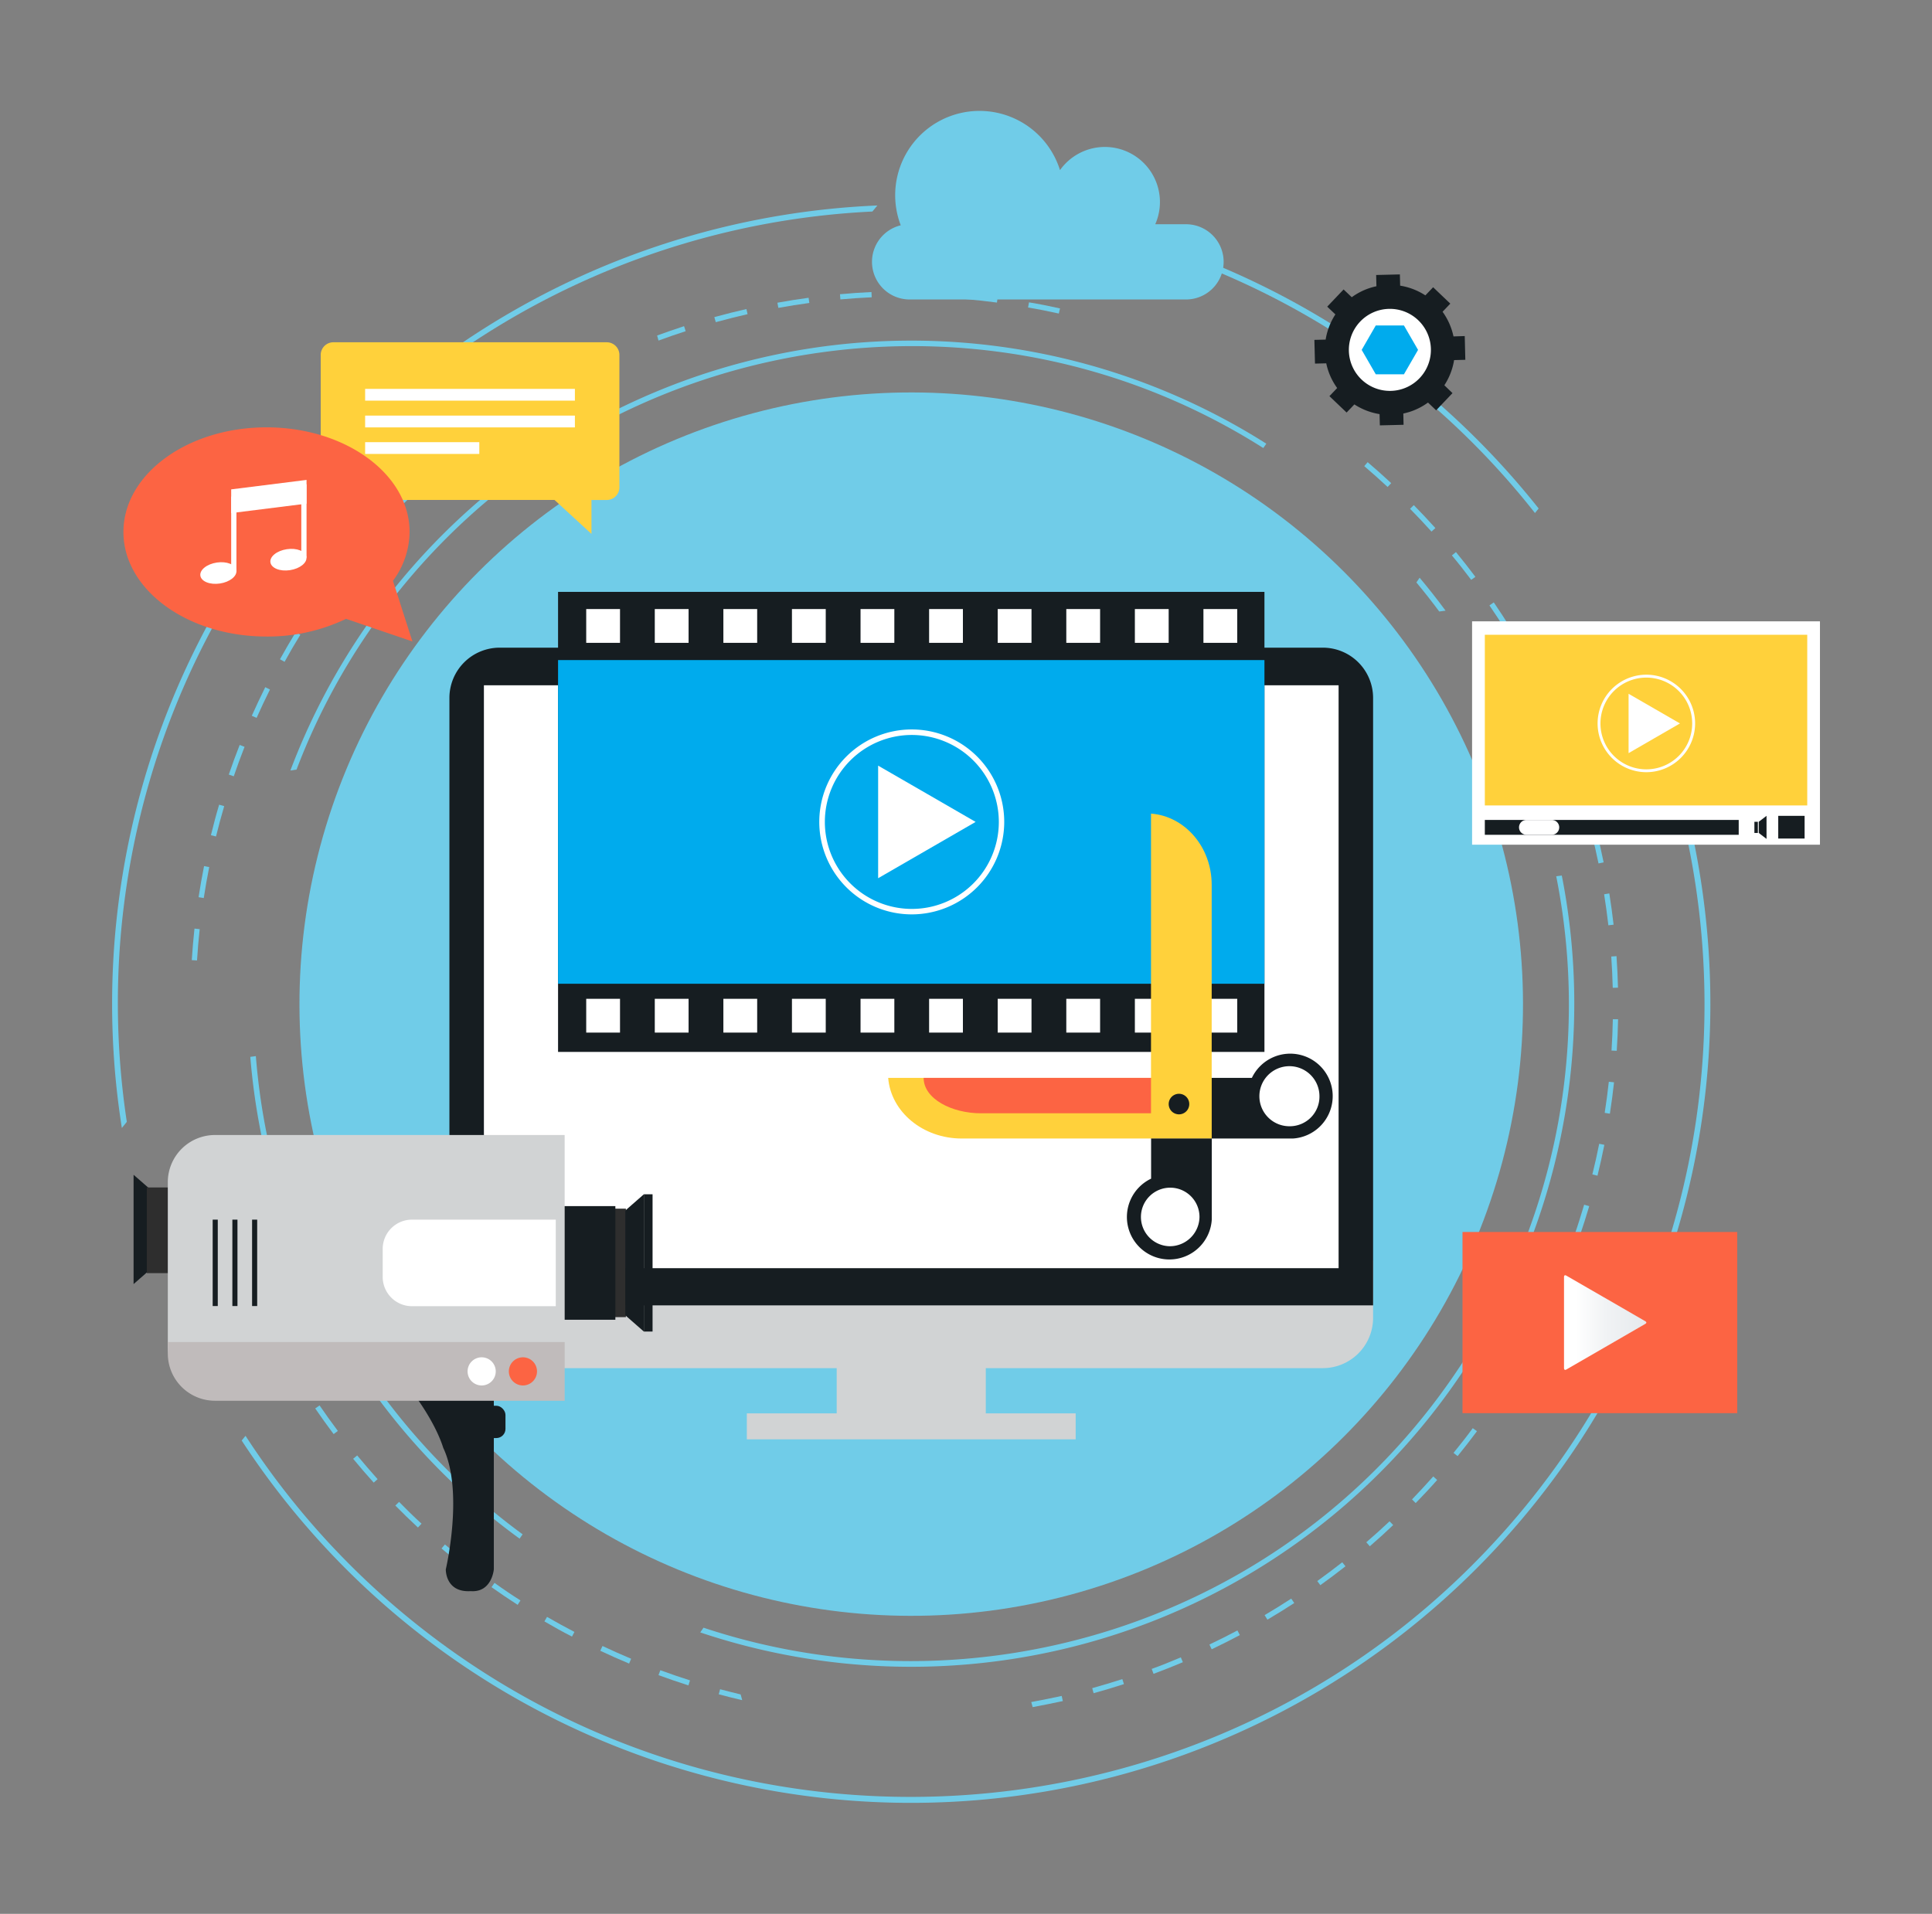 <svg xmlns="http://www.w3.org/2000/svg" xmlns:xlink="http://www.w3.org/1999/xlink" width="636.8" height="630.89" viewBox="0 0 636.8 630.89">
  <rect x="0" y="0" width="636.8" height="630.89" fill="#808080" stroke="none"/>
  <defs>
    <style>
      .cls-1 {
        isolation: isolate;
      }

      .cls-2 {
        fill: #70cce8;
      }

      .cls-3 {
        fill: #d1d3d4;
      }

      .cls-4 {
        fill: #161d21;
      }

      .cls-5 {
        fill: #fff;
      }

      .cls-6 {
        fill: #2e2e2e;
      }

      .cls-7 {
        fill: #c0bbbb;
      }

      .cls-12, .cls-8 {
        fill: #fc6443;
      }

      .cls-9 {
        fill: #00abed;
      }

      .cls-10 {
        fill: #ffd13b;
      }

      .cls-11 {
        fill-rule: evenodd;
        fill: url(#linear-gradient);
      }

      .cls-12 {
        mix-blend-mode: hard-light;
      }
    </style>
    <linearGradient id="linear-gradient" x1="519.46" y1="435.98" x2="559.77" y2="435.98" gradientUnits="userSpaceOnUse">
      <stop offset="0" stop-color="#fff"/>
      <stop offset="0.26" stop-color="#f0f2f4"/>
      <stop offset="0.57" stop-color="#e6eaed"/>
      <stop offset="0.98" stop-color="#e3e8eb"/>
    </linearGradient>
  </defs>
  <g class="cls-1">
    <g id="Layer_1" data-name="Layer 1">
      <g>
        <circle class="cls-2" cx="300.35" cy="331.01" r="201.64" transform="translate(-146.09 309.33) rotate(-45)"/>
        <g>
          <g>
            <path class="cls-2" d="M41.8,369.81A261.22,261.22,0,0,1,287.55,69.73l1.65-2c-5,.22-9.95.56-14.94,1.06A263.39,263.39,0,0,0,38.25,357c.5,5,1.15,9.93,1.91,14.84Z"/>
            <path class="cls-2" d="M505.94,169.11l1.21-1.49A266.06,266.06,0,0,0,398,86.13l-1.27,1.55a261.91,261.91,0,0,1,109.2,81.43Z"/>
            <path class="cls-2" d="M552.89,263.05c21,78.63,5.23,165.93-50.15,233.57-91.39,111.59-256.53,128-368.13,36.64a260.79,260.79,0,0,1-53.68-59.95l-1.27,1.55a263.47,263.47,0,0,0,482.8-170.07,267.45,267.45,0,0,0-8-43.61Z"/>
          </g>
          <g>
            <path class="cls-2" d="M97.74,253.69a216.33,216.33,0,0,1,23.48-45c66-96.76,197-123.25,295.17-61l1-1.43a218.54,218.54,0,0,0-297.58,61.44A220,220,0,0,0,95.71,254Z"/>
            <path class="cls-2" d="M84.33,348.14l-1.83.25a220,220,0,0,0,3.12,23.1,217,217,0,0,0,85.64,135.72l1-1.43A216.52,216.52,0,0,1,84.33,348.14Z"/>
            <path class="cls-2" d="M476.47,201.3q-4.1-5.55-8.55-10.86L466.85,192q3.91,4.69,7.53,9.58Z"/>
            <path class="cls-2" d="M514.77,288.61l-1.83.25A216.13,216.13,0,0,1,479.49,453c-55.77,81.79-158,113.35-247.61,83.56l-1.07,1.56A218.62,218.62,0,0,0,515.1,290.27Z"/>
          </g>
          <g>
            <path class="cls-2" d="M417.75,533.91c3-1.75,5.95-3.6,8.85-5.48l-1-1.45c-2.87,1.87-5.82,3.7-8.78,5.44Z"/>
            <path class="cls-2" d="M131.54,495.09l-1.24,1.21c2.43,2.46,4.94,4.9,7.46,7.24l1.18-1.27C136.43,500,133.94,497.53,131.54,495.09Z"/>
            <path class="cls-2" d="M117.73,479.78l-1.33,1.1c2.19,2.66,4.47,5.31,6.78,7.86l1.28-1.15C122.17,485,119.91,482.42,117.73,479.78Z"/>
            <path class="cls-2" d="M85.14,427.3l-1.58.71c1.42,3.16,2.93,6.32,4.48,9.4l1.54-.78C88,433.57,86.55,430.43,85.14,427.3Z"/>
            <path class="cls-2" d="M163,521.79l-1,1.41c2.81,2,5.71,3.95,8.62,5.83l.93-1.45C168.62,525.72,165.74,523.77,163,521.79Z"/>
            <path class="cls-2" d="M105.33,463.29l-1.43,1c1.95,2.85,4,5.69,6.07,8.46l1.39-1.05C109.29,468.94,107.27,466.12,105.33,463.29Z"/>
            <path class="cls-2" d="M94.43,445.75l-1.5.85c1.69,3,3.47,6,5.29,8.95l1.47-.91C97.88,451.73,96.11,448.74,94.43,445.75Z"/>
            <path class="cls-2" d="M399.38,543.68c3.12-1.49,6.24-3.06,9.29-4.68l-.81-1.53c-3,1.61-6.13,3.17-9.23,4.64Z"/>
            <path class="cls-2" d="M360,556.49l.46,1.67c3.33-.92,6.69-1.92,10-3l-.53-1.65C366.59,554.59,363.26,555.58,360,556.49Z"/>
            <path class="cls-2" d="M379.61,550.15l.6,1.62c3.24-1.2,6.5-2.49,9.67-3.83l-.67-1.6C386.06,547.67,382.83,549,379.61,550.15Z"/>
            <path class="cls-2" d="M180.31,533l-.87,1.49c3,1.74,6,3.44,9.09,5l.81-1.53C186.31,536.39,183.27,534.7,180.31,533Z"/>
            <path class="cls-2" d="M198.59,542.6l-.74,1.56c3.13,1.48,6.33,2.9,9.51,4.23l.67-1.59C204.87,545.47,201.69,544.06,198.59,542.6Z"/>
            <path class="cls-2" d="M244.12,558.56c-2.26-.55-4.53-1.11-6.77-1.71l-.45,1.67c2.56.69,5.15,1.33,7.74,1.94Z"/>
            <path class="cls-2" d="M217.65,550.58l-.6,1.62c3.25,1.19,6.56,2.33,9.86,3.38l.52-1.65C224.16,552.89,220.87,551.76,217.65,550.58Z"/>
            <path class="cls-2" d="M146.65,509.13l-1.12,1.32c2.63,2.23,5.34,4.44,8.07,6.56l1.06-1.37C152,513.54,149.26,511.35,146.65,509.13Z"/>
            <path class="cls-2" d="M99,209.24l-1.48-.91c-1.81,2.95-3.57,6-5.24,9l1.52.84C95.44,215.17,97.19,212.16,99,209.24Z"/>
            <path class="cls-2" d="M122.25,175c-2.28,2.58-4.55,5.24-6.73,7.93l1.35,1.09c2.16-2.67,4.41-5.31,6.68-7.87Z"/>
            <path class="cls-2" d="M109.15,191.09c-2.05,2.77-4.07,5.63-6,8.49l1.44,1c1.92-2.84,3.92-5.68,6-8.43Z"/>
            <path class="cls-2" d="M135.4,161.31c-2.06,2-4.1,4-6.08,6l1.25,1.21c1.74-1.8,3.54-3.58,5.35-5.33Z"/>
            <path class="cls-2" d="M226,109.17l-.53-1.65c-3,1-5.94,2-8.88,3.08l.46,1.67C220,111.18,223,110.14,226,109.17Z"/>
            <path class="cls-2" d="M339.91,561.07l.46,1.68c3.31-.62,6.66-1.3,9.95-2l-.38-1.69C346.62,559.77,343.25,560.46,339.91,561.07Z"/>
            <path class="cls-2" d="M87.43,226.53c-1.54,3.09-3,6.26-4.44,9.42l1.59.7c1.39-3.13,2.87-6.28,4.4-9.35Z"/>
            <path class="cls-2" d="M79,245.56c-1.26,3.21-2.47,6.5-3.59,9.78l1.64.56c1.11-3.26,2.31-6.52,3.56-9.71Z"/>
            <path class="cls-2" d="M64.1,306.1c-.37,3.44-.67,6.94-.89,10.4l1.73.11c.21-3.43.51-6.9.88-10.32Z"/>
            <path class="cls-2" d="M72.23,265.26c-1,3.32-1.88,6.71-2.71,10.06l1.68.42c.82-3.34,1.73-6.7,2.7-10Z"/>
            <path class="cls-2" d="M67.26,285.5c-.68,3.39-1.29,6.85-1.81,10.26l1.71.27c.52-3.4,1.13-6.83,1.8-10.2Z"/>
            <path class="cls-2" d="M530.63,367.12c.53-3.43,1-6.91,1.37-10.34l-1.72-.19c-.38,3.41-.83,6.86-1.36,10.26Z"/>
            <path class="cls-2" d="M496.56,208.2l1.48-.91c-1.82-2.93-3.73-5.87-5.68-8.72l-1.43,1C492.87,202.38,494.76,205.29,496.56,208.2Z"/>
            <path class="cls-2" d="M457.37,160.53l1.18-1.27c-2.53-2.35-5.14-4.68-7.76-6.91l-1.12,1.31C452.27,155.88,454.86,158.19,457.37,160.53Z"/>
            <path class="cls-2" d="M435.19,522.55c2.79-2,5.58-4.11,8.29-6.23L442.41,515c-2.69,2.11-5.46,4.19-8.23,6.18Z"/>
            <path class="cls-2" d="M471.83,175.23l1.28-1.16c-2.3-2.56-4.7-5.1-7.11-7.56l-1.24,1.21C467.16,170.16,469.54,172.69,471.83,175.23Z"/>
            <path class="cls-2" d="M266.76,99.87l-.24-1.71c-3.42.46-6.87,1-10.28,1.63l.31,1.7C259.93,100.88,263.36,100.33,266.76,99.87Z"/>
            <path class="cls-2" d="M235.93,106.21l.48-.14c3.32-.9,6.69-1.75,10-2.51l-.39-1.68c-3.36.76-6.75,1.61-10.1,2.53l-.48.13Z"/>
            <path class="cls-2" d="M287.32,98l-.08-1.73c-3.45.16-6.94.4-10.38.72L277,98.7C280.43,98.39,283.9,98.15,287.32,98Z"/>
            <path class="cls-2" d="M349,103.36l.38-1.69c-3.38-.76-6.82-1.45-10.22-2l-.3,1.7C342.2,101.92,345.61,102.61,349,103.36Z"/>
            <path class="cls-2" d="M328.6,99.74l.23-1.72c-3.42-.45-6.91-.84-10.37-1.14l-.15,1.73C321.74,98.9,325.2,99.29,328.6,99.74Z"/>
            <path class="cls-2" d="M308,97.94l.08-1.73c-3.46-.15-7-.22-10.41-.21v1.73C301.07,97.72,304.54,97.79,308,97.94Z"/>
            <path class="cls-2" d="M484.92,191.15l1.38-1c-2.07-2.76-4.23-5.51-6.41-8.16l-1.34,1.1C480.72,185.68,482.86,188.41,484.92,191.15Z"/>
            <path class="cls-2" d="M492.84,463.26c1.93-2.87,3.83-5.8,5.64-8.74l-1.48-.91c-1.79,2.92-3.68,5.84-5.6,8.68Z"/>
            <path class="cls-2" d="M503.73,445.53c1.67-3,3.31-6.11,4.85-9.21l-1.55-.77c-1.53,3.07-3.15,6.15-4.82,9.14Z"/>
            <path class="cls-2" d="M513,426.91c1.41-3.16,2.76-6.39,4-9.6l-1.61-.64c-1.26,3.19-2.6,6.4-4,9.53Z"/>
            <path class="cls-2" d="M451.5,509.72c2.61-2.25,5.2-4.59,7.71-7L458,501.5c-2.5,2.36-5.08,4.68-7.66,6.9Z"/>
            <path class="cls-2" d="M520.65,407.54c1.12-3.28,2.19-6.61,3.17-9.93l-1.67-.49c-1,3.29-2,6.61-3.14,9.86Z"/>
            <path class="cls-2" d="M466.62,495.48c2.4-2.47,4.78-5,7.08-7.61l-1.29-1.16c-2.29,2.57-4.65,5.11-7,7.56Z"/>
            <path class="cls-2" d="M480.44,480c2.18-2.68,4.32-5.44,6.38-8.21l-1.39-1c-2,2.75-4.17,5.49-6.34,8.15Z"/>
            <path class="cls-2" d="M521.85,264.59l1.66-.49c-1-3.33-2.06-6.66-3.19-9.91l-1.63.57C519.8,258,520.87,261.29,521.85,264.59Z"/>
            <path class="cls-2" d="M526.54,387.56c.83-3.36,1.59-6.78,2.27-10.18l-1.7-.34c-.67,3.37-1.43,6.77-2.26,10.1Z"/>
            <path class="cls-2" d="M506.65,226.22l1.55-.77c-1.55-3.09-3.2-6.18-4.88-9.19l-1.51.84C503.48,220.09,505.11,223.16,506.65,226.22Z"/>
            <path class="cls-2" d="M515.1,245.07l1.6-.63c-1.26-3.21-2.62-6.44-4-9.59l-1.58.71C512.49,238.69,513.84,241.89,515.1,245.07Z"/>
            <path class="cls-2" d="M528.57,284.28c-.69-3.37-1.46-6.78-2.31-10.14l-1.68.42c.84,3.34,1.61,6.73,2.3,10.07Z"/>
            <path class="cls-2" d="M532.89,346.39c.23-3.45.37-6.95.44-10.4l-1.73,0c-.07,3.43-.21,6.9-.43,10.32Z"/>
            <path class="cls-2" d="M533.3,325.58c-.09-3.45-.25-6.95-.49-10.39l-1.73.12c.24,3.42.4,6.89.49,10.32Z"/>
            <path class="cls-2" d="M531.85,304.82c-.39-3.43-.87-6.9-1.41-10.31l-1.71.28c.54,3.38,1,6.82,1.4,10.23Z"/>
          </g>
        </g>
        <g>
          <path class="cls-3" d="M148.13,415.45v19A16.58,16.58,0,0,0,164.66,451H436.05a16.58,16.58,0,0,0,16.53-16.53v-19Z"/>
          <path class="cls-4" d="M436.05,213.5H164.66A16.57,16.57,0,0,0,148.13,230v200.3H452.58V230A16.57,16.57,0,0,0,436.05,213.5Z"/>
          <polygon class="cls-5" points="159.5 225.9 159.5 403.88 159.5 405.02 159.5 418.05 441.21 418.05 441.21 407.02 441.21 403.88 441.21 225.9 159.5 225.9"/>
          <rect class="cls-3" x="275.78" y="442.51" width="49.14" height="28.18"/>
          <rect class="cls-3" x="246.16" y="465.91" width="108.39" height="8.56"/>
        </g>
        <g>
          <rect class="cls-6" x="199.38" y="398.43" width="6.92" height="35.76"/>
          <rect class="cls-4" x="157.81" y="463.4" width="8.8" height="10.65" rx="3.02"/>
          <rect class="cls-4" x="184.97" y="397.59" width="17.86" height="37.46"/>
          <polygon class="cls-4" points="212.22 438.94 206.09 433.57 206.09 399.06 212.22 393.69 212.22 438.94"/>
          <polygon class="cls-4" points="44.03 387.26 48.92 391.53 48.92 419.01 44.03 423.29 44.03 387.26"/>
          <rect class="cls-6" x="48.39" y="391.44" width="19.59" height="28.24"/>
          <path class="cls-4" d="M134.12,455a21.63,21.63,0,0,0,1,2.86s7.93,9.82,11,19.47c6.83,14.47.82,40,.82,40s-.21,7.69,8.21,7.18c7,.51,7.62-7.18,7.62-7.18V455Z"/>
          <path class="cls-3" d="M186.12,374.15H70.87a15.56,15.56,0,0,0-15.56,15.57v54.17c0,8.59,7,6.33,15.56,6.33H186.12Z"/>
          <path class="cls-7" d="M55.31,442.4v3.79a15.56,15.56,0,0,0,15.56,15.56H186.12V442.4Z"/>
          <path class="cls-5" d="M183.19,402.05h-47.4a9.65,9.65,0,0,0-9.65,9.66v9.21a9.65,9.65,0,0,0,9.65,9.66h47.4Z"/>
          <rect class="cls-4" x="212.22" y="393.69" width="2.87" height="45.25"/>
          <path class="cls-8" d="M177,452.07a4.64,4.64,0,1,1-4.64-4.64A4.64,4.64,0,0,1,177,452.07Z"/>
          <path class="cls-5" d="M163.4,452.07a4.64,4.64,0,1,1-4.64-4.64A4.64,4.64,0,0,1,163.4,452.07Z"/>
          <rect class="cls-4" x="70.1" y="402.05" width="1.68" height="28.48"/>
          <rect class="cls-4" x="76.59" y="402.05" width="1.68" height="28.48"/>
          <rect class="cls-4" x="83.09" y="402.05" width="1.68" height="28.48"/>
        </g>
        <rect class="cls-4" x="183.94" y="195.11" width="232.83" height="151.65"/>
        <rect class="cls-9" x="183.94" y="217.59" width="232.83" height="106.7"/>
        <g>
          <path class="cls-5" d="M300.54,301.42A30.48,30.48,0,1,1,331,271,30.51,30.51,0,0,1,300.54,301.42Zm0-59.14A28.67,28.67,0,1,0,329.22,271,28.7,28.7,0,0,0,300.54,242.28Z"/>
          <polygon class="cls-5" points="321.57 270.94 305.51 280.22 289.44 289.5 289.44 270.94 289.44 252.39 305.51 261.66 321.57 270.94"/>
        </g>
        <g>
          <g>
            <rect class="cls-5" x="193.22" y="200.77" width="11.14" height="11.14"/>
            <rect class="cls-5" x="215.82" y="200.77" width="11.14" height="11.14"/>
            <rect class="cls-5" x="238.43" y="200.77" width="11.14" height="11.14"/>
            <rect class="cls-5" x="261.03" y="200.77" width="11.14" height="11.14"/>
            <rect class="cls-5" x="283.64" y="200.77" width="11.14" height="11.14"/>
            <rect class="cls-5" x="306.24" y="200.77" width="11.14" height="11.14"/>
            <rect class="cls-5" x="328.85" y="200.77" width="11.14" height="11.14"/>
            <rect class="cls-5" x="351.46" y="200.77" width="11.14" height="11.14"/>
            <rect class="cls-5" x="374.06" y="200.77" width="11.14" height="11.14"/>
            <rect class="cls-5" x="396.66" y="200.77" width="11.14" height="11.14"/>
          </g>
          <g>
            <rect class="cls-5" x="193.22" y="329.25" width="11.14" height="11.14"/>
            <rect class="cls-5" x="215.82" y="329.25" width="11.14" height="11.14"/>
            <rect class="cls-5" x="238.43" y="329.25" width="11.14" height="11.14"/>
            <rect class="cls-5" x="261.03" y="329.25" width="11.14" height="11.14"/>
            <rect class="cls-5" x="283.64" y="329.25" width="11.14" height="11.14"/>
            <rect class="cls-5" x="306.24" y="329.25" width="11.14" height="11.14"/>
            <rect class="cls-5" x="328.85" y="329.25" width="11.14" height="11.14"/>
            <rect class="cls-5" x="351.46" y="329.25" width="11.14" height="11.14"/>
            <rect class="cls-5" x="374.06" y="329.25" width="11.14" height="11.14"/>
            <rect class="cls-5" x="396.66" y="329.25" width="11.14" height="11.14"/>
          </g>
        </g>
        <g>
          <path class="cls-10" d="M109.88,112.83H200a4.17,4.17,0,0,1,4.16,4.17v43.65a4.17,4.17,0,0,1-4.16,4.17h-5.05V176l-12.17-11.19H109.88a4.17,4.17,0,0,1-4.17-4.17V117A4.17,4.17,0,0,1,109.88,112.83Z"/>
          <g>
            <rect class="cls-5" x="120.35" y="128.19" width="69.14" height="3.88"/>
            <rect class="cls-5" x="120.35" y="137" width="69.14" height="3.89"/>
            <rect class="cls-5" x="120.35" y="145.76" width="37.63" height="3.88"/>
          </g>
        </g>
        <g>
          <path class="cls-8" d="M87.84,140.87c26,0,47.16,15.43,47.16,34.46a27.33,27.33,0,0,1-5.48,16.13l6.42,20L114.07,204a59.79,59.79,0,0,1-26.23,5.83c-26.05,0-47.16-15.43-47.16-34.47S61.79,140.87,87.84,140.87Z"/>
          <g>
            <path class="cls-5" d="M77.91,188c.29,1.91-2.14,3.86-5.42,4.35s-6.16-.66-6.45-2.57,2.14-3.85,5.42-4.34S77.62,186.1,77.91,188Z"/>
            <path class="cls-5" d="M101,183.6c.29,1.91-2.14,3.85-5.42,4.35s-6.16-.66-6.45-2.57,2.14-3.85,5.42-4.34S100.66,181.69,101,183.6Z"/>
            <rect class="cls-5" x="76.2" y="163.7" width="1.73" height="24.74"/>
            <polygon class="cls-5" points="76.2 169.14 76.2 161.32 101.04 158.2 101.04 166.02 76.2 169.14"/>
            <rect class="cls-5" x="99.31" y="159.64" width="1.73" height="24.19"/>
          </g>
        </g>
        <g>
          <path class="cls-5" d="M475.43,115.34A17.33,17.33,0,1,1,458.11,98,17.32,17.32,0,0,1,475.43,115.34Z"/>
          <g>
            <path class="cls-4" d="M479.08,110.9a21.49,21.49,0,0,0-3.6-8.13l2.55-2.68-5.66-5.4-2.56,2.68a21.34,21.34,0,0,0-8.31-3.2l-.09-3.71-7.82.19.09,3.71a21.77,21.77,0,0,0-2.31.62,21.1,21.1,0,0,0-5.82,3l-2.69-2.56-5.4,5.67,2.69,2.55a21.51,21.51,0,0,0-3.21,8.31l-3.71.09.2,7.82,3.71-.09a21.24,21.24,0,0,0,3.6,8.14l-2.55,2.68,5.66,5.4,2.56-2.68a21.45,21.45,0,0,0,8.3,3.2l.1,3.71,7.82-.19-.09-3.71c.78-.17,1.55-.38,2.31-.62a21.44,21.44,0,0,0,5.83-3l2.68,2.56,5.39-5.67L476.07,127a21.41,21.41,0,0,0,3.21-8.3l3.7-.09-.19-7.83Zm-7.45,4.1a13.52,13.52,0,0,1-9.27,13.17,13.38,13.38,0,0,1-3.92.68A13.52,13.52,0,1,1,471.63,115Z"/>
            <polygon class="cls-9" points="453.46 123.38 448.82 115.34 453.46 107.29 462.75 107.29 467.4 115.34 462.75 123.38 453.46 123.38"/>
          </g>
        </g>
        <g>
          <rect class="cls-8" x="482.05" y="406.12" width="90.55" height="59.72"/>
          <path class="cls-11" d="M542.36,435.57c.39.23.39.59,0,.81L530,443.53l-1.4.81-12.39,7.15c-.39.23-.7,0-.7-.4V420.87c0-.44.31-.63.7-.4l12.39,7.15,1.4.8Z"/>
        </g>
        <g>
          <path class="cls-5" d="M599.87,278.45H485.21V204.82H599.87Z"/>
          <g>
            <rect class="cls-10" x="489.41" y="209.25" width="106.27" height="56.26"/>
            <rect class="cls-4" x="489.41" y="270.29" width="83.68" height="4.9"/>
            <g>
              <path class="cls-5" d="M542.64,254.55a16.07,16.07,0,1,1,16.08-16.07A16.09,16.09,0,0,1,542.64,254.55Zm0-31.18a15.12,15.12,0,1,0,15.12,15.11A15.12,15.12,0,0,0,542.64,223.37Z"/>
              <polygon class="cls-5" points="553.73 238.48 545.26 243.37 536.79 248.27 536.79 238.48 536.79 228.7 545.26 233.59 553.73 238.48"/>
            </g>
            <path class="cls-5" d="M513.93,272.73a2.45,2.45,0,0,1-2.45,2.45h-8.35a2.45,2.45,0,0,1-2.45-2.45h0a2.45,2.45,0,0,1,2.45-2.44h8.35a2.45,2.45,0,0,1,2.45,2.44Z"/>
            <g>
              <rect class="cls-4" x="578.26" y="270.9" width="1.14" height="3.68"/>
              <polygon class="cls-4" points="582.26 276.54 579.7 274.58 579.7 270.89 582.26 268.94 582.26 276.54"/>
            </g>
            <rect class="cls-4" x="586.12" y="268.94" width="8.69" height="7.48"/>
          </g>
        </g>
        <g>
          <path class="cls-10" d="M399.4,355.31H292.75c.88,11.17,11.39,20,24.26,20H399.4Z"/>
          <path class="cls-12" d="M386.69,355.31H304.44c0,7,9.42,11.68,18.85,11.68h63.4Z"/>
          <path class="cls-10" d="M399.38,375.34V291.65c0-12.44-8.83-22.6-20-23.45V375.34Z"/>
          <path class="cls-4" d="M388.61,367.34a3.39,3.39,0,1,0-3.4-3.39A3.39,3.39,0,0,0,388.61,367.34Z"/>
          <path class="cls-4" d="M379.41,375.3v13.24a14,14,0,1,0,20,13.48l0-26.72Zm6.06,35.51a9.65,9.65,0,1,1,9.89-9.65A9.78,9.78,0,0,1,385.47,410.81Z"/>
          <path class="cls-4" d="M399.39,375.31l26.72,0a14,14,0,1,0-13.48-20H399.39Zm25.86-4.05a9.9,9.9,0,1,1,9.65-9.89A9.76,9.76,0,0,1,425.25,371.26Z"/>
        </g>
        <path class="cls-2" d="M296.89,74.27a27.79,27.79,0,1,1,52.49-18.19,18.15,18.15,0,0,1,31.4,17.84h10.14a12.4,12.4,0,1,1,0,24.8H299.84a12.4,12.4,0,0,1-2.95-24.45Z"/>
      </g>
    </g>
  </g>
</svg>
